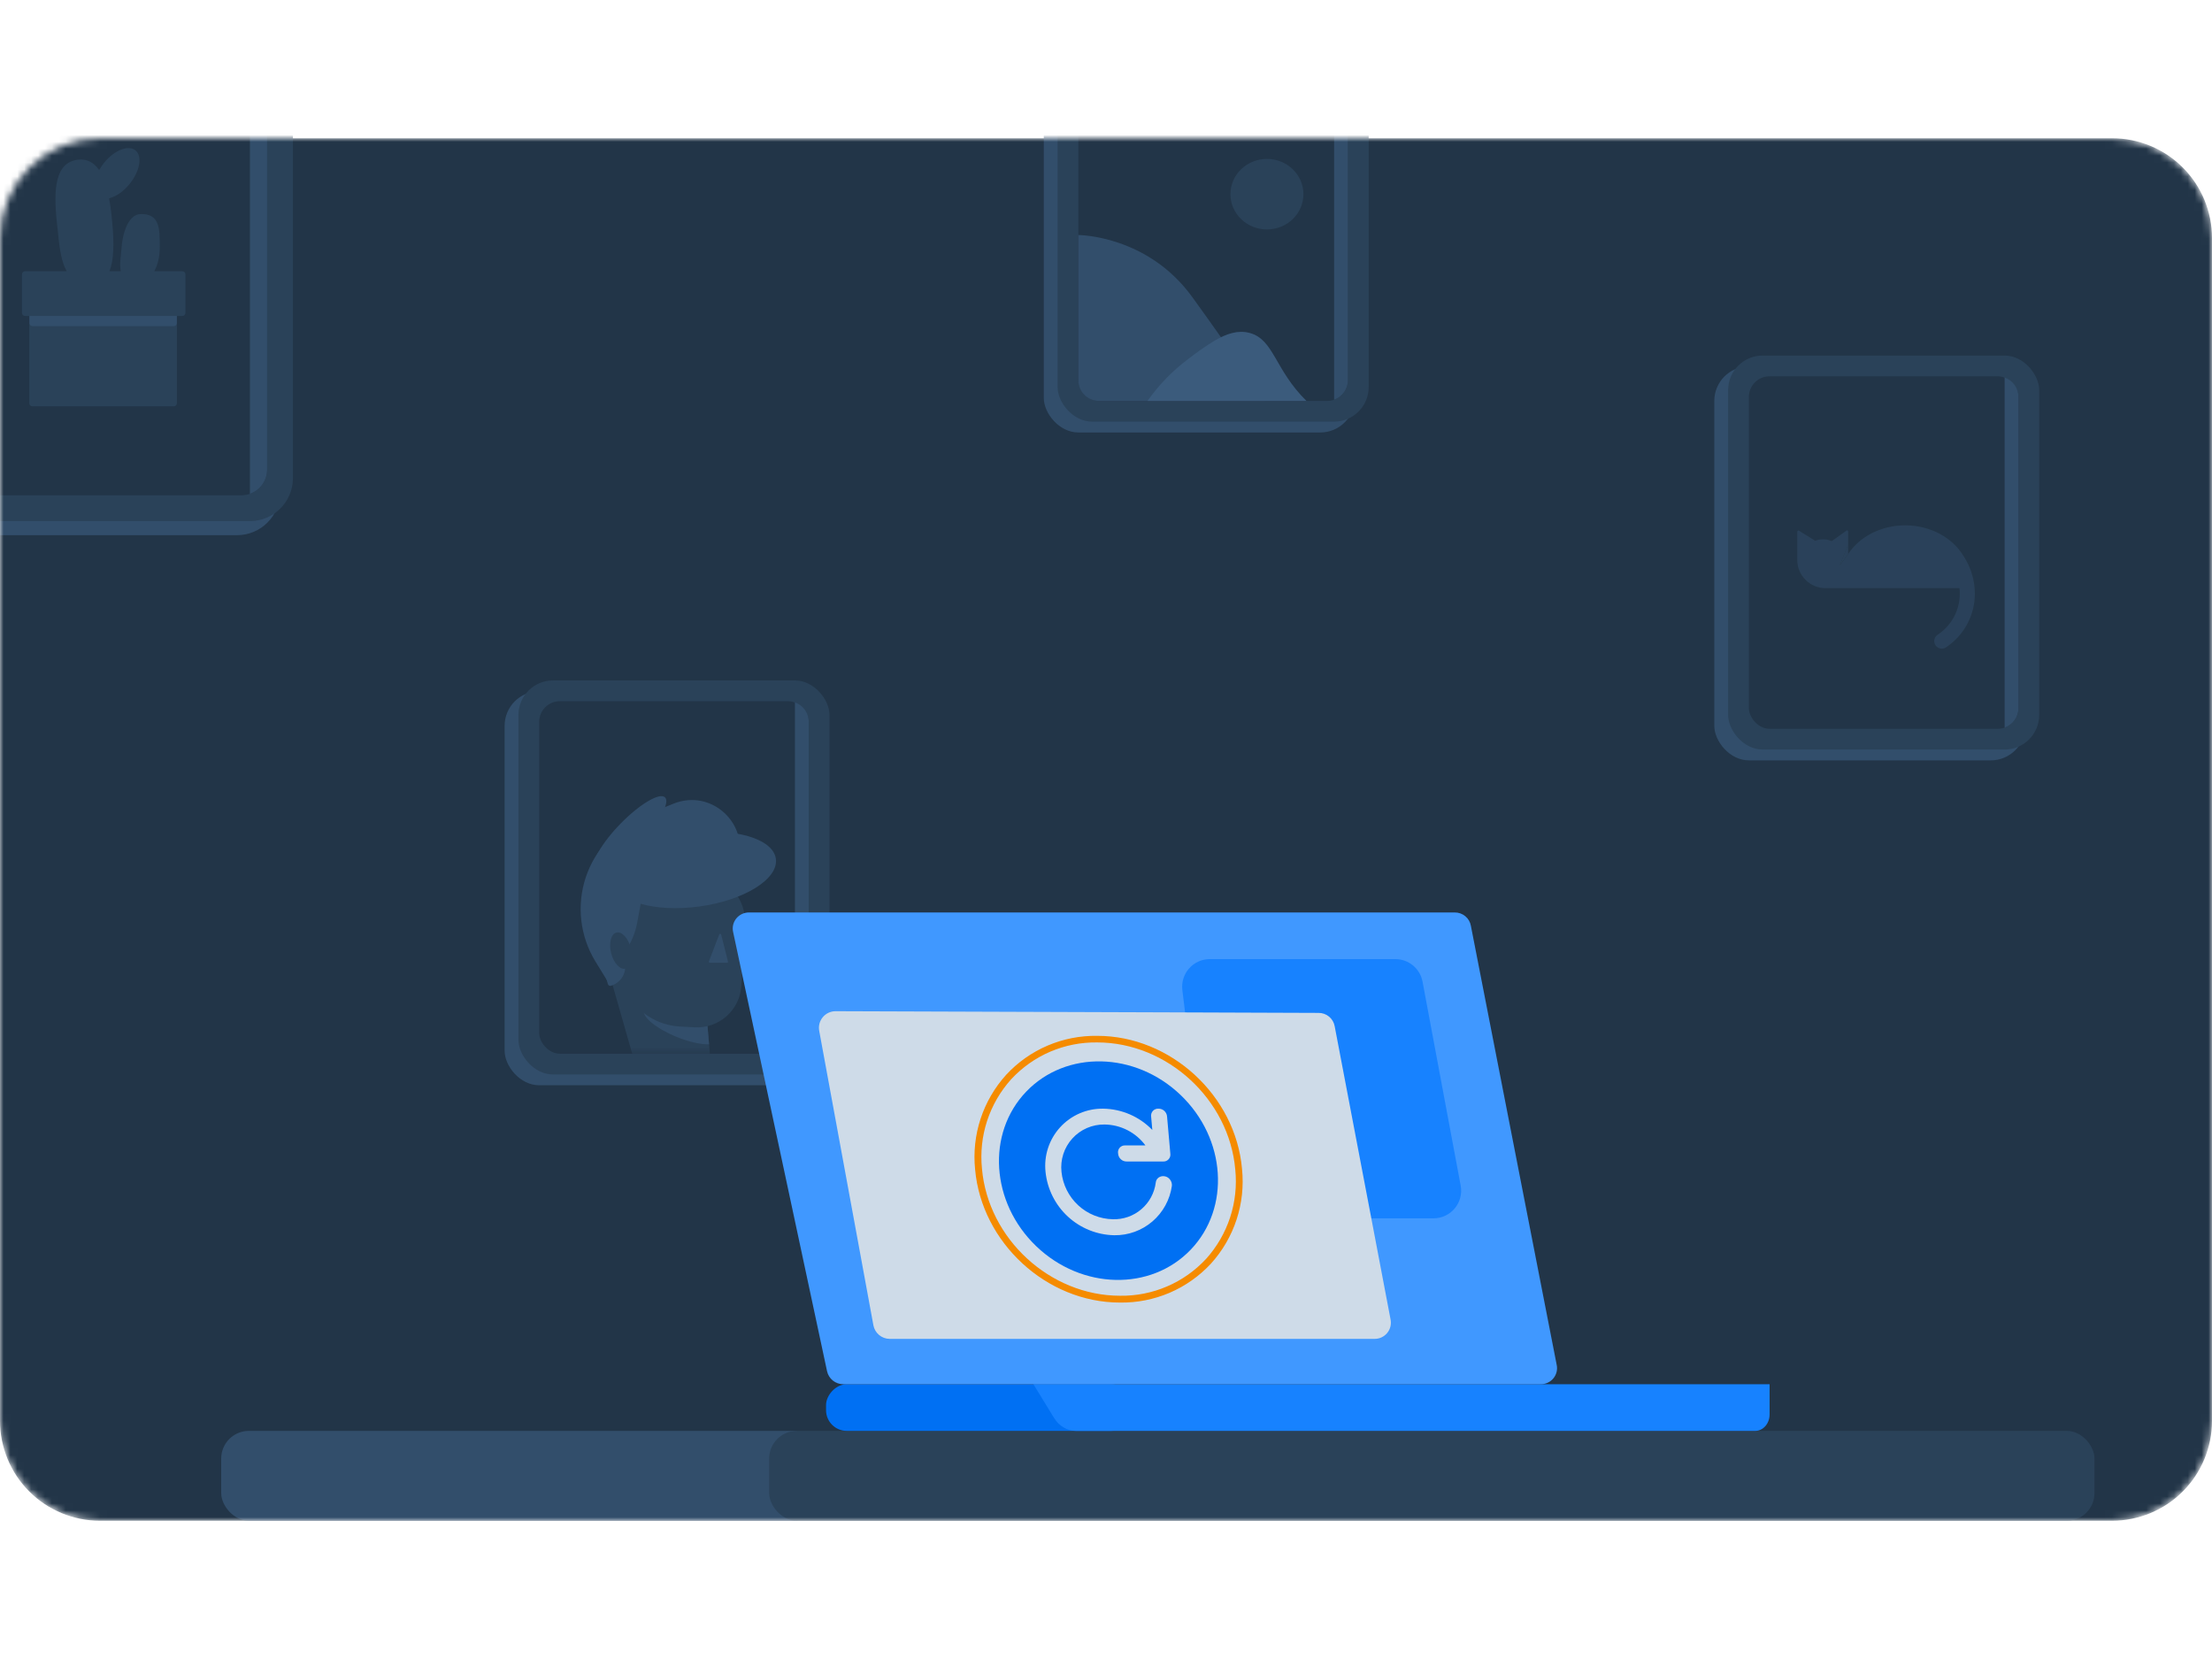<svg width="320" height="240" viewBox="0 0 320 240" fill="none" xmlns="http://www.w3.org/2000/svg">
<mask id="mask0_2810_46781" style="mask-type:alpha" maskUnits="userSpaceOnUse" x="0" y="20" width="320" height="200">
<path d="M305.547 20H14.453C12.556 19.998 10.677 20.37 8.923 21.095C7.17 21.82 5.576 22.884 4.234 24.225C2.892 25.566 1.827 27.158 1.1 28.911C0.374 30.664 -8.08861e-07 32.543 0 34.44V205.547C0 209.38 1.523 213.056 4.233 215.767C6.944 218.477 10.62 220 14.453 220H305.547C309.38 220 313.056 218.477 315.767 215.767C318.477 213.056 320 209.38 320 205.547V34.44C320 32.543 319.626 30.664 318.9 28.911C318.173 27.158 317.108 25.566 315.766 24.225C314.424 22.884 312.83 21.82 311.077 21.095C309.323 20.37 307.444 19.998 305.547 20Z" fill="#EBF8FF"/>
</mask>
<g mask="url(#mask0_2810_46781)">
<path d="M305.547 20H14.453C12.556 19.998 10.677 20.37 8.923 21.095C7.17 21.82 5.576 22.884 4.234 24.225C2.892 25.566 1.827 27.158 1.1 28.911C0.374 30.664 -8.08861e-07 32.543 0 34.44V205.547C0 209.38 1.523 213.056 4.233 215.767C6.944 218.477 10.62 220 14.453 220H305.547C309.38 220 313.056 218.477 315.767 215.767C318.477 213.056 320 209.38 320 205.547V34.44C320 32.543 319.626 30.664 318.9 28.911C318.173 27.158 317.108 25.566 315.766 24.225C314.424 22.884 312.83 21.82 311.077 21.095C309.323 20.37 307.444 19.998 305.547 20Z" fill="#223548"/>
<rect x="32" y="207" width="86.646" height="13" rx="4" fill="#324E6B"/>
<rect x="111.272" y="207" width="191.728" height="13" rx="4" fill="#2A4259"/>
<rect x="-15.489" y="6.489" width="56" height="70.933" rx="6.222" fill="#324E6B"/>
<rect x="-13.623" y="4.453" width="56" height="70.933" rx="6.222" fill="#2A4259"/>
<rect x="-9.89" y="8.187" width="48.533" height="63.467" rx="3.733" fill="#223548"/>
<path fill-rule="evenodd" clip-rule="evenodd" d="M36.155 71.441V8.399C37.605 8.911 38.643 10.293 38.644 11.917V67.922C38.643 69.547 37.605 70.928 36.155 71.441Z" fill="#324E6B"/>
<path d="M19.629 21.781C20.637 22.652 20.214 24.829 18.708 26.659C17.812 27.754 16.717 28.463 15.784 28.687C15.921 29.446 16.045 30.243 16.132 31.089C16.63 35.756 16.804 41.132 13.258 41.157C9.139 41.194 8.753 37.386 8.33 33.105C8.292 32.757 8.255 32.421 8.218 32.072C7.72 27.393 7.969 23.473 11.291 23.1C12.623 22.95 13.606 23.535 14.34 24.605C14.552 24.232 14.801 23.871 15.087 23.51C16.593 21.681 18.621 20.91 19.629 21.781Z" fill="#2A4259"/>
<path d="M23.114 35.818C23.114 38.506 21.882 40.659 20.351 40.671C16.63 40.709 17.377 38.518 17.588 35.818C17.8 33.105 18.82 30.989 20.351 30.965C23.151 30.902 23.114 33.13 23.114 35.818Z" fill="#2A4259"/>
<path d="M25.154 43.72H4.671C4.434 43.72 4.235 43.919 4.235 44.168V58.33C4.235 58.579 4.434 58.778 4.671 58.778H25.154C25.391 58.778 25.59 58.579 25.59 58.33V44.168C25.59 43.919 25.391 43.72 25.154 43.72Z" fill="#2A4259"/>
<path d="M25.142 41.194H4.696C4.46 41.194 4.261 41.393 4.261 41.642V46.732C4.261 46.98 4.46 47.18 4.696 47.18H25.142C25.379 47.18 25.578 46.98 25.578 46.732V41.642C25.578 41.393 25.379 41.194 25.142 41.194Z" fill="#324E6B"/>
<path d="M26.387 39.24H3.613C3.377 39.24 3.178 39.439 3.178 39.688V45.263C3.178 45.512 3.377 45.711 3.613 45.711H26.387C26.623 45.711 26.822 45.512 26.822 45.263V39.688C26.822 39.439 26.623 39.24 26.387 39.24Z" fill="#2A4259"/>
<rect x="73" y="100" width="45" height="57" rx="5" fill="#324E6B"/>
<rect x="75" y="98.436" width="45" height="57" rx="5" fill="#2A4259"/>
<rect x="78" y="101.436" width="39" height="51" rx="3" fill="#223548"/>
<path fill-rule="evenodd" clip-rule="evenodd" d="M115 152.265V101.606C116.165 102.018 117 103.13 117 104.436V149.436C117 150.742 116.165 151.853 115 152.265Z" fill="#324E6B"/>
<mask id="mask1_2810_46781" style="mask-type:alpha" maskUnits="userSpaceOnUse" x="78" y="101" width="39" height="52">
<rect x="78" y="101.436" width="39" height="51" rx="3" fill="#EBF8FF"/>
</mask>
<g mask="url(#mask1_2810_46781)">
<path d="M102.073 139.258L87.939 142.024L86.145 139.104C85.039 137.299 84.34 135.275 84.096 133.173C83.853 131.071 84.072 128.942 84.737 126.933C85.402 124.923 86.498 123.083 87.948 121.539C89.398 119.995 91.167 118.785 93.133 117.993L97.447 116.257C102.923 114.051 108.5 119.212 106.7 124.824L102.073 139.258Z" fill="#324E6B"/>
<path d="M99.553 160.741L94.76 158.929C94.256 158.738 93.804 158.432 93.44 158.036C93.076 157.64 92.81 157.165 92.663 156.648L88.627 142.529C88.54 142.225 88.541 141.903 88.63 141.6C88.719 141.297 88.893 141.025 89.131 140.817C89.369 140.609 89.661 140.472 89.974 140.423C90.287 140.374 90.607 140.415 90.898 140.54L102.095 145.377L103.163 158.025C103.201 158.473 103.124 158.925 102.94 159.336C102.755 159.747 102.47 160.105 102.109 160.376C101.749 160.648 101.325 160.823 100.878 160.887C100.431 160.951 99.976 160.9 99.553 160.741Z" fill="#2A4259"/>
<path d="M102.575 151.077L102.335 148.206C101.381 147.556 100.358 147.012 99.285 146.584C96.294 145.367 93.56 145.15 93.174 146.095C92.789 147.04 94.898 148.789 97.886 150.005C99.702 150.743 101.416 151.111 102.575 151.077Z" fill="#324E6B"/>
<path d="M96.658 126.493L101.672 126.764C102.515 126.809 103.34 127.018 104.102 127.381C104.863 127.743 105.545 128.252 106.109 128.879C106.673 129.505 107.108 130.236 107.388 131.03C107.669 131.824 107.79 132.665 107.744 133.506L107.25 142.573C107.158 144.269 106.394 145.858 105.127 146.992C103.86 148.126 102.194 148.711 100.495 148.619L98.354 148.503C95.892 148.369 93.585 147.266 91.939 145.435C90.294 143.604 89.444 141.196 89.578 138.74L89.915 132.539C90.008 130.846 90.769 129.258 92.034 128.124C93.298 126.991 94.961 126.404 96.658 126.493Z" fill="#2A4259"/>
<path d="M104.044 135.184L102.553 139.082C102.544 139.104 102.541 139.129 102.544 139.153C102.547 139.177 102.556 139.2 102.57 139.22C102.584 139.24 102.603 139.257 102.625 139.268C102.646 139.278 102.671 139.284 102.695 139.283H105.168C105.191 139.284 105.213 139.279 105.234 139.269C105.254 139.259 105.273 139.244 105.287 139.226C105.301 139.208 105.31 139.187 105.315 139.165C105.32 139.143 105.319 139.119 105.313 139.097L104.331 135.203C104.323 135.172 104.305 135.145 104.281 135.124C104.256 135.104 104.226 135.092 104.194 135.09C104.162 135.088 104.131 135.096 104.104 135.113C104.076 135.129 104.056 135.154 104.044 135.184Z" fill="#324E6B"/>
<path d="M84.994 130.904L87.422 130.208C87.466 130.193 87.514 130.186 87.561 130.189C87.608 130.193 87.654 130.206 87.696 130.227C87.738 130.249 87.775 130.28 87.804 130.317C87.833 130.353 87.855 130.396 87.867 130.442L90.344 139.049C90.555 139.782 90.465 140.569 90.095 141.236C89.724 141.904 89.103 142.397 88.368 142.608C88.281 142.632 88.188 142.622 88.109 142.578C88.03 142.534 87.971 142.461 87.946 142.374L84.768 131.329C84.755 131.287 84.75 131.242 84.754 131.197C84.759 131.153 84.772 131.11 84.793 131.07C84.814 131.031 84.842 130.996 84.877 130.967C84.911 130.939 84.951 130.917 84.994 130.904Z" fill="#324E6B"/>
<path d="M89.18 138.026L87.019 137.15L92.893 129.613L92.18 133.47C91.903 134.976 91.304 136.406 90.424 137.661C90.289 137.853 90.092 137.994 89.866 138.061C89.64 138.127 89.398 138.115 89.18 138.026Z" fill="#324E6B"/>
<path d="M90.481 140.129C91.268 139.934 91.615 138.607 91.256 137.164C90.897 135.722 89.968 134.711 89.181 134.906C88.394 135.101 88.047 136.428 88.406 137.871C88.765 139.313 89.694 140.324 90.481 140.129Z" fill="#2A4259"/>
<path d="M101.181 131.137C107.692 130.244 112.643 127.155 112.241 124.238C111.839 121.321 106.236 119.681 99.725 120.574C93.215 121.467 88.263 124.556 88.665 127.473C89.067 130.39 94.671 132.03 101.181 131.137Z" fill="#324E6B"/>
<path d="M92.79 129.578L88.78 127.948L86.916 132.512L90.926 134.142L92.79 129.578Z" fill="#324E6B"/>
<path d="M92.561 121.842C95.34 119.005 96.972 116.099 96.206 115.352C95.44 114.605 92.566 116.3 89.787 119.138C87.008 121.976 85.376 124.881 86.142 125.628C86.907 126.375 89.781 124.68 92.561 121.842Z" fill="#324E6B"/>
</g>
<rect x="151" y="5.564" width="45" height="57" rx="5" fill="#324E6B"/>
<rect x="153" y="4" width="45" height="57" rx="5" fill="#2A4259"/>
<rect x="156" y="7" width="39" height="51" rx="3" fill="#223548"/>
<path fill-rule="evenodd" clip-rule="evenodd" d="M193 57.83V7.171C194.165 7.583 195 8.694 195 10V55C195 56.306 194.165 57.418 193 57.83Z" fill="#324E6B"/>
<path d="M156 34C156 34 166 34 172.5 43C179 52 183 58 183 58H159C157.34 58 156 56.66 156 55V34Z" fill="#324E6B"/>
<path d="M180.76 48.16C179.09 47.72 177.46 48.26 175.69 49.29C174.35 50.12 173.05 51.03 171.8 52.01C169.58 53.68 167.63 55.7 166 58H189C184.39 53.47 184.3 49.09 180.76 48.16Z" fill="#3B5B7C"/>
<path d="M183.28 33.19C186.2 33.19 188.56 30.91 188.56 28.09C188.56 25.27 186.19 22.99 183.28 22.99C180.37 22.99 178 25.27 178 28.09C178 30.91 180.37 33.19 183.28 33.19Z" fill="#2A4259"/>
<rect x="248" y="53" width="45" height="57" rx="5" fill="#324E6B"/>
<rect x="250" y="51.435" width="45" height="57" rx="5" fill="#2A4259"/>
<rect x="253" y="54.435" width="39" height="51" rx="3" fill="#223548"/>
<path fill-rule="evenodd" clip-rule="evenodd" d="M290 105.265V54.606C291.165 55.018 292 56.13 292 57.436V102.436C292 103.742 291.165 104.853 290 105.265Z" fill="#324E6B"/>
<g opacity="0.5">
<path d="M284.092 80.499L284.058 80.455C282.487 77.811 279.297 76 275.615 76C272.076 76 268.994 77.669 267.365 80.144V76.92C267.365 76.868 267.344 76.818 267.307 76.781C267.27 76.744 267.22 76.724 267.168 76.724L265.031 78.259H264.908C264.536 78.097 264.133 78.018 263.727 78.028C263.353 78.022 262.983 78.088 262.634 78.22H262.58L260.197 76.743C260.171 76.743 260.145 76.748 260.122 76.758C260.098 76.768 260.076 76.783 260.058 76.801C260.039 76.819 260.025 76.841 260.015 76.865C260.005 76.889 260 76.914 260 76.94V80.991C260 82.077 260.432 83.119 261.2 83.887C261.968 84.655 263.01 85.086 264.096 85.086H283.472C283.497 85.337 283.511 85.579 283.511 85.874C283.516 87.04 283.233 88.189 282.687 89.22C282.14 90.25 281.348 91.13 280.38 91.781L280.302 91.835C280.179 91.917 280.075 92.023 279.995 92.146C279.914 92.269 279.86 92.408 279.834 92.553C279.809 92.698 279.813 92.847 279.846 92.99C279.88 93.133 279.942 93.269 280.029 93.388C280.116 93.506 280.226 93.606 280.352 93.681C280.479 93.757 280.619 93.806 280.765 93.825C280.911 93.845 281.06 93.835 281.202 93.795C281.344 93.756 281.476 93.689 281.591 93.597L281.651 93.558C282.9 92.7 283.921 91.551 284.626 90.209C285.33 88.868 285.696 87.374 285.692 85.859C285.681 83.956 285.126 82.097 284.092 80.499ZM266.144 81.808L267.335 78.855L267.36 80.189L266.144 81.808Z" fill="#324E6B"/>
<path d="M266.144 81.798L267.36 80.159L267.34 78.825L266.144 81.798Z" fill="#324E6B"/>
</g>
<rect width="44.25" height="6.75" rx="3" transform="matrix(-1 0 0 1 163.75 200.25)" fill="#0070F3"/>
<path d="M152.477 205.114L149.5 200.25H256V204.615C256 204.93 255.946 205.241 255.841 205.531C255.736 205.821 255.582 206.085 255.388 206.306C255.194 206.528 254.964 206.703 254.711 206.822C254.458 206.941 254.187 207.002 253.914 207H155.642C155.021 207.001 154.41 206.831 153.859 206.502C153.308 206.174 152.834 205.698 152.477 205.114Z" fill="#1782FF"/>
<path d="M210.439 132.001H108.411C108.051 131.991 107.693 132.063 107.366 132.212C107.038 132.362 106.749 132.584 106.523 132.861C106.296 133.138 106.136 133.464 106.057 133.812C105.978 134.161 105.981 134.522 106.066 134.869L119.646 198.368C119.761 198.9 120.057 199.376 120.484 199.719C120.91 200.061 121.442 200.248 121.992 200.249H222.847C223.204 200.258 223.558 200.186 223.882 200.039C224.206 199.892 224.492 199.673 224.719 199.4C224.945 199.127 225.105 198.806 225.187 198.462C225.269 198.118 225.271 197.76 225.192 197.416L212.785 133.929C212.69 133.383 212.401 132.889 211.971 132.536C211.541 132.183 210.998 131.993 210.439 132.001Z" fill="#4098FF"/>
<path d="M205.794 142.015C205.44 140.122 203.787 138.75 201.862 138.75H175.017C172.616 138.75 170.756 140.85 171.047 143.234L174.641 172.734C174.885 174.741 176.59 176.25 178.612 176.25H207.377C209.881 176.25 211.769 173.976 211.309 171.515L205.794 142.015Z" fill="#1782FF"/>
<path d="M120.854 146.286L171.746 146.462L190.741 146.532C191.3 146.524 191.843 146.716 192.272 147.072C192.702 147.429 192.99 147.927 193.085 148.478L198.347 176.064L201.159 190.842C201.235 191.189 201.232 191.548 201.149 191.894C201.066 192.239 200.906 192.561 200.68 192.836C200.454 193.11 200.169 193.329 199.846 193.477C199.523 193.625 199.17 193.698 198.815 193.689H128.694C128.136 193.683 127.597 193.483 127.17 193.124C126.743 192.765 126.453 192.269 126.35 191.721L118.511 149.122C118.447 148.777 118.46 148.423 118.548 148.083C118.637 147.744 118.798 147.428 119.022 147.158C119.245 146.888 119.525 146.67 119.841 146.519C120.158 146.368 120.504 146.289 120.854 146.286Z" fill="#CEDBE8"/>
<path d="M158.732 149.85C156.264 149.812 153.815 150.294 151.544 151.264C149.277 152.234 147.238 153.67 145.561 155.481C143.895 157.322 142.632 159.492 141.855 161.851C141.081 164.209 140.812 166.704 141.064 169.173C142.005 179.779 151.413 188.435 162.01 188.435C164.478 188.473 166.927 187.992 169.198 187.022C171.464 186.05 173.503 184.614 175.181 182.804C176.849 180.965 178.111 178.795 178.887 176.434C179.662 174.076 179.932 171.581 179.677 169.112C178.751 158.482 169.353 149.85 158.732 149.85ZM174.466 182.126C172.884 183.835 170.961 185.192 168.821 186.107C166.679 187.026 164.368 187.484 162.038 187.45C151.907 187.45 142.946 179.214 142.057 169.074C141.818 166.739 142.071 164.379 142.8 162.148C143.531 159.917 144.72 157.864 146.29 156.122C147.874 154.415 149.797 153.059 151.935 152.14C154.078 151.226 156.388 150.77 158.718 150.802C168.849 150.802 177.815 159.033 178.699 169.178C178.94 171.512 178.688 173.87 177.961 176.1C177.231 178.331 176.042 180.384 174.47 182.126H174.466Z" fill="#F58B00"/>
<path d="M172.266 180.773C178.036 174.735 177.382 164.727 170.805 158.42C164.227 152.113 154.218 151.894 148.448 157.932C142.678 163.97 143.332 173.978 149.909 180.285C156.487 186.592 166.496 186.811 172.266 180.773Z" fill="#0070F3"/>
<path d="M161.751 166.875C161.77 167.192 161.91 167.49 162.144 167.706C162.377 167.921 162.685 168.037 163.003 168.029H168.257C168.406 168.039 168.556 168.015 168.695 167.959C168.833 167.902 168.958 167.816 169.058 167.705C169.159 167.594 169.234 167.462 169.277 167.318C169.319 167.174 169.329 167.023 169.306 166.875L168.835 161.541C168.817 161.224 168.676 160.926 168.443 160.71C168.209 160.495 167.901 160.379 167.584 160.387C167.435 160.377 167.285 160.401 167.146 160.458C167.007 160.514 166.882 160.6 166.781 160.711C166.68 160.822 166.605 160.954 166.562 161.098C166.518 161.241 166.508 161.393 166.53 161.541L166.7 163.464C165.776 162.508 164.674 161.744 163.455 161.216C162.236 160.688 160.925 160.406 159.597 160.387C158.427 160.367 157.266 160.597 156.191 161.062C155.117 161.526 154.153 162.213 153.364 163.079C152.575 163.945 151.978 164.969 151.614 166.083C151.25 167.197 151.127 168.376 151.253 169.542C151.509 172.021 152.663 174.321 154.495 176.007C156.328 177.694 158.713 178.65 161.201 178.697C163.22 178.726 165.181 178.016 166.715 176.7C168.248 175.384 169.25 173.552 169.531 171.549C169.561 171.222 169.463 170.896 169.259 170.64C169.073 170.389 168.799 170.22 168.492 170.168C168.339 170.137 168.181 170.137 168.028 170.17C167.875 170.202 167.73 170.266 167.603 170.357C167.488 170.441 167.392 170.549 167.322 170.673C167.252 170.797 167.21 170.936 167.198 171.078C167.007 172.575 166.267 173.948 165.121 174.929C163.975 175.91 162.505 176.428 160.999 176.383C159.139 176.348 157.355 175.633 155.986 174.372C154.616 173.111 153.754 171.391 153.562 169.537C153.466 168.665 153.556 167.783 153.826 166.949C154.097 166.115 154.541 165.348 155.13 164.699C155.719 164.05 156.44 163.534 157.243 163.185C158.046 162.837 158.915 162.663 159.79 162.677C160.942 162.69 162.075 162.97 163.1 163.495C164.126 164.02 165.017 164.775 165.703 165.702H162.72C162.575 165.701 162.431 165.733 162.3 165.794C162.168 165.856 162.052 165.946 161.959 166.059C161.866 166.171 161.8 166.302 161.764 166.443C161.728 166.585 161.724 166.732 161.751 166.875Z" fill="#CEDBE8"/>
</g>
</svg>
